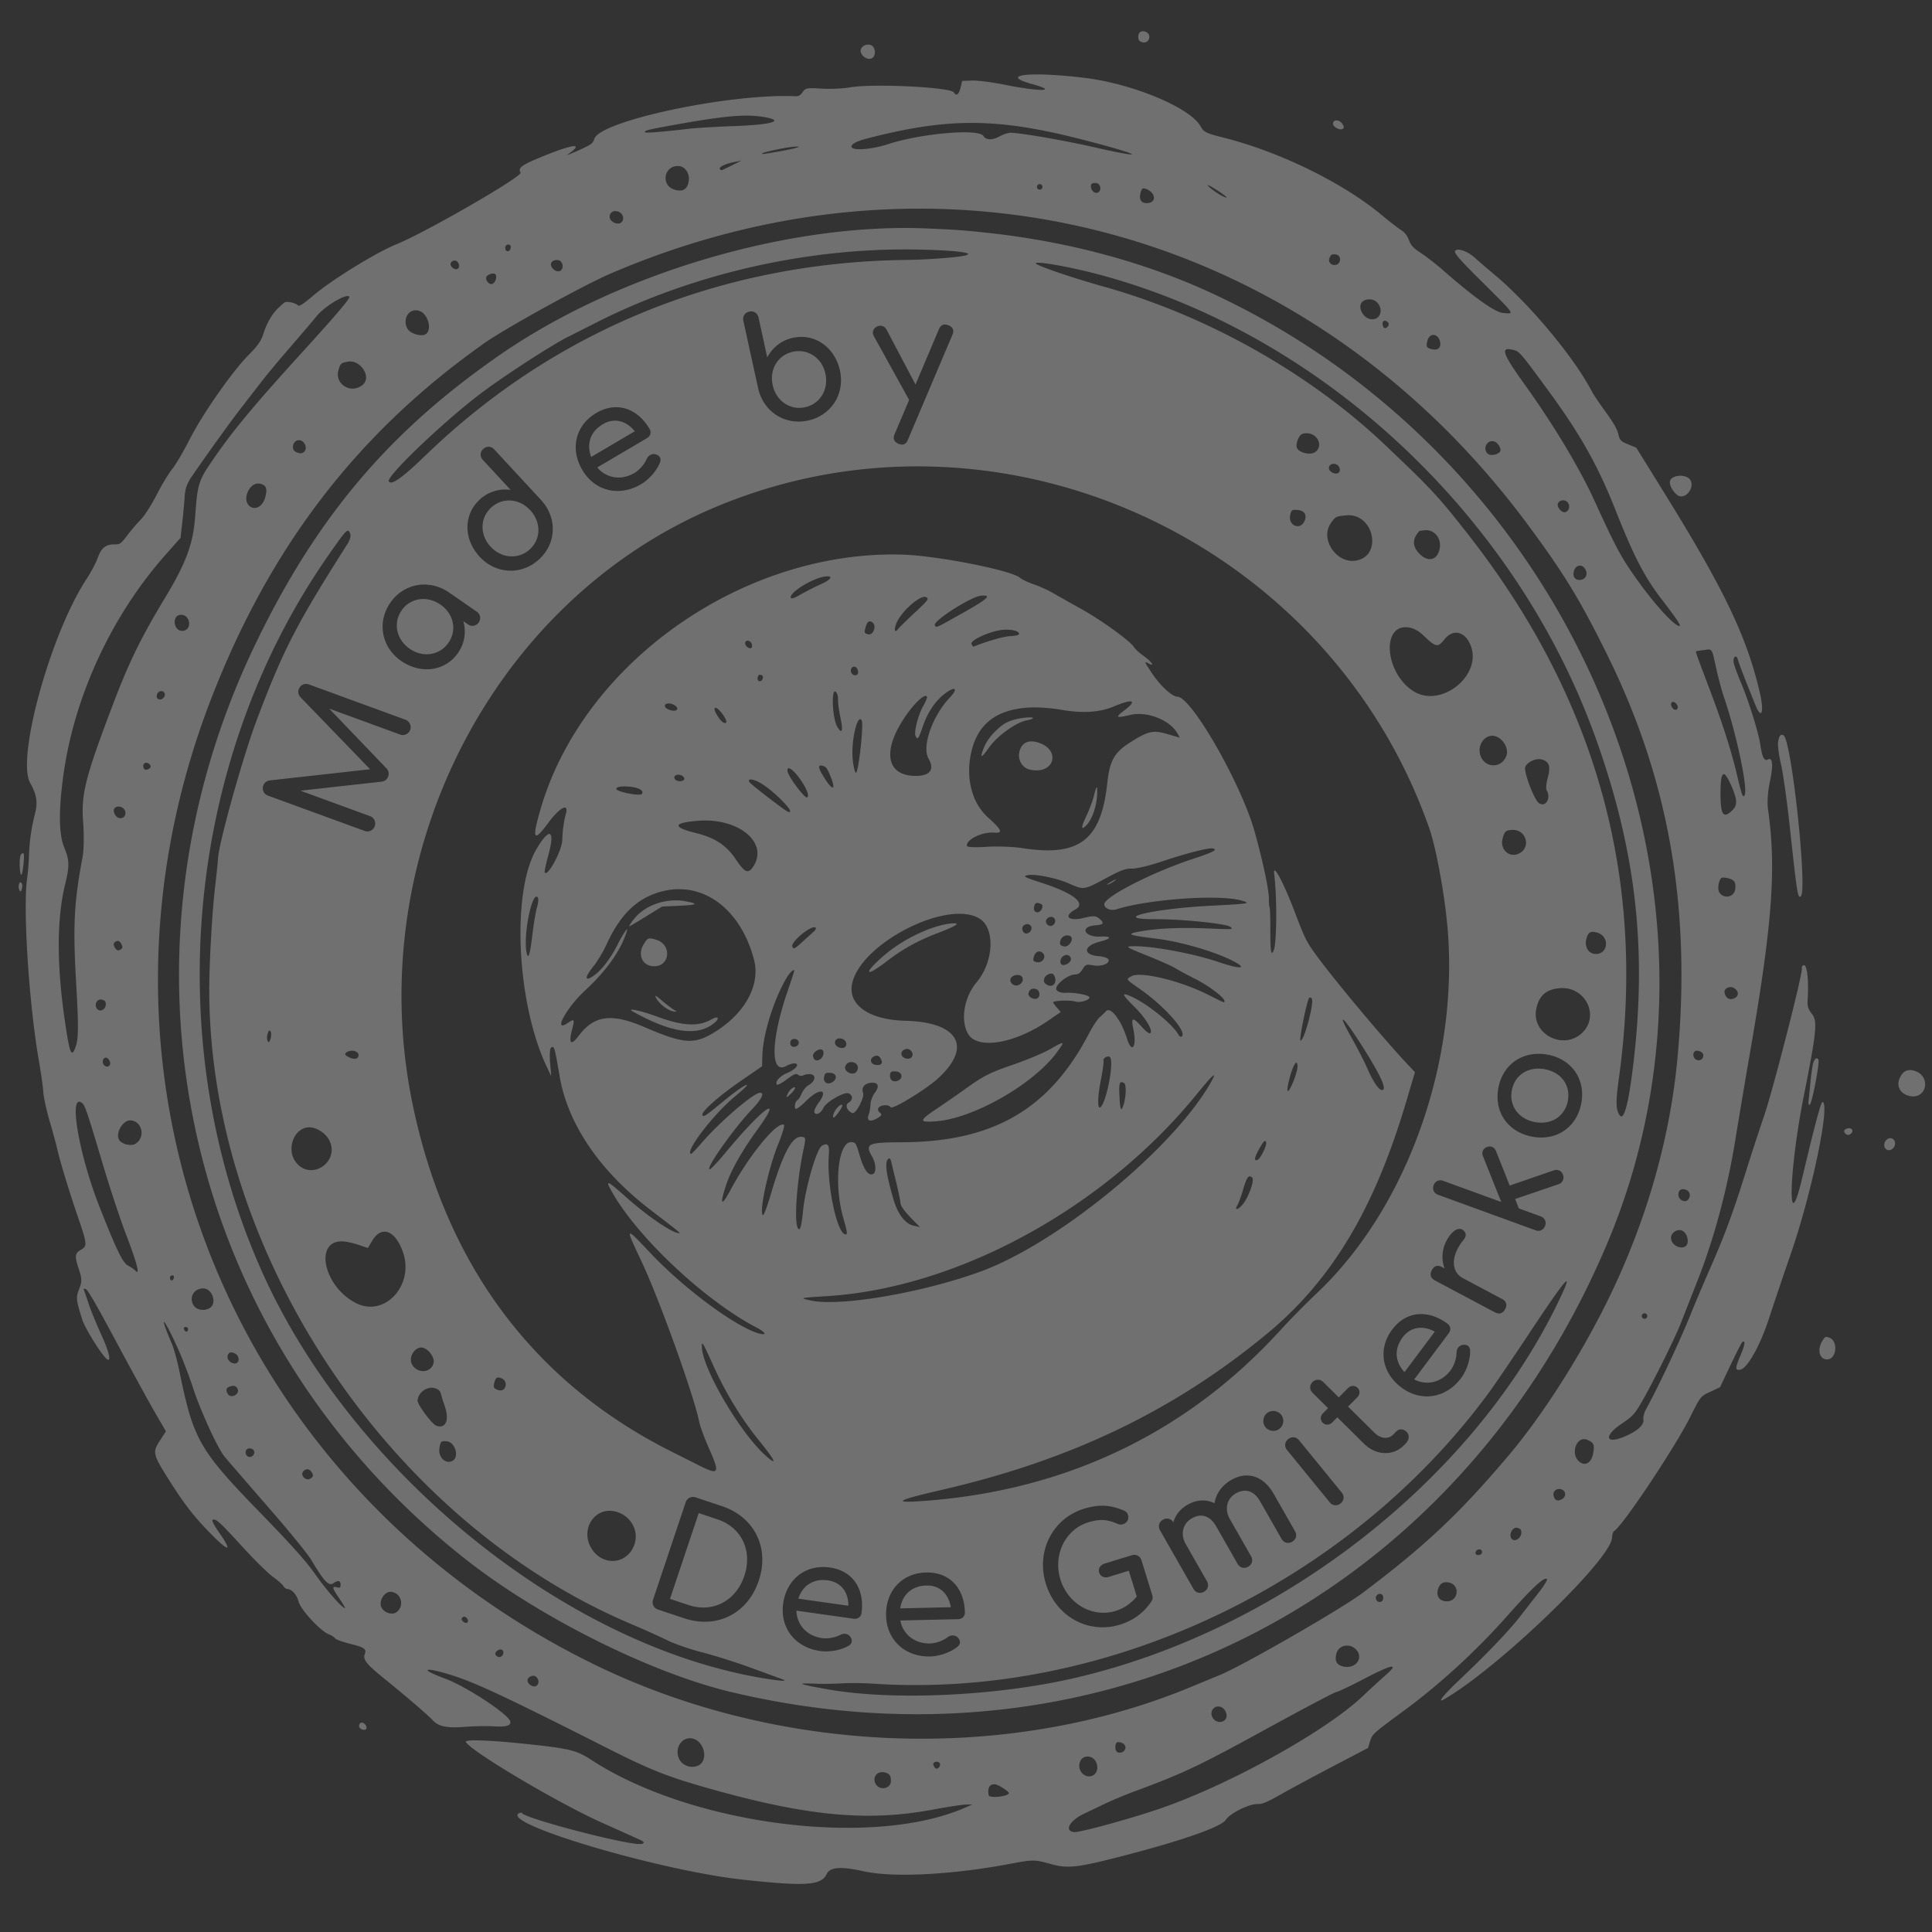 <svg xmlns="http://www.w3.org/2000/svg" viewBox="0 0 400 400"><rect x="0" y="0" width="400" height="400" fill="#333333" stroke="none"/><path fill="rgba(255, 255, 255, 0.3)" d="M236.553 6.472c-.559.037-.909.484-.885 1.22.02.629.227.89.83 1.052 1.44.385 2.08-1.65.68-2.166a1.531 1.531 0 0 0-.625-.106zM179.5 9.252c-.779.118-1.448.765-1.294 1.463.231 1.05 1.533 1.786 2.339 1.323.9-.518.726-2.35-.256-2.712a1.584 1.584 0 0 0-.789-.075zm37.566 6.217c-6.306-.285-8.625.492-3.43 1.921 5.694 1.567 1.812 1.65-5.775.125-2.484-.5-5.452-.876-6.593-.837l-2.072.073-.295 1.286c-.349 1.527-.91 1.962-1.412 1.095-.633-1.093-16.828-1.874-21.553-1.04-1.425.253-4.056.367-5.845.253-2.979-.187-3.308-.125-3.906.708-.525.735-.845.903-1.642.867-13.57-.59-40.378 5.116-41.503 8.834-.287.947-.596 1.171-3.297 2.398-1.638.744-2.622 1.106-2.187.806 3.411-2.356 1.375-2.24-4.835.276-4.769 1.931-5.54 2.481-4.943 3.513.45.776-19.613 12.346-25.724 14.836-4.195 1.71-13.164 7.225-17.023 10.47-2.355 1.98-3.046 2.425-3.353 2.155-.598-.528-2.308-.898-2.75-.593-.218.15-.78.64-1.252 1.089-1.323 1.26-2.433 3.155-3.131 5.352-.494 1.554-1.169 2.536-3.01 4.373-3.38 3.376-9.554 12.199-12.27 17.536-1.275 2.505-2.894 5.257-3.599 6.118-.704.86-2.166 3.283-3.247 5.382-1.08 2.098-2.536 4.38-3.234 5.07-.698.689-1.944 2.138-2.769 3.218-1.412 1.853-1.57 1.967-2.705 1.956-1.823-.018-2.744.719-3.474 2.78-.364 1.025-1.413 3.008-2.331 4.403-7.425 11.273-14.563 37.133-11.656 42.223 1.295 2.27 1.59 3.978 1.052 6.107-.808 3.196-1.216 5.962-1.292 8.767-.038 1.412-.218 3.625-.4 4.92-.882 6.274.39 25.963 2.435 37.667.444 2.54.858 5.484.922 6.541.064 1.057.664 3.794 1.335 6.082.67 2.288 1.392 4.956 1.605 5.927.477 2.181 2.498 8.802 4.184 13.71 1.969 5.73 2.01 6.15.676 6.917-1.315.757-1.36 1.28-.372 4.244.576 1.732.575 2.386-.006 3.88-.696 1.786-.66 2.15.634 6.315.487 1.571 3.31 6.242 4.739 7.839 1.43 1.6 1.037-.73-.795-4.714-.999-2.17-2.2-5.12-2.671-6.556-.472-1.436-.913-2.706-.98-2.821-.067-.117.128-.145.432-.063.389.103 2.25 3.314 6.232 10.755 3.123 5.834 6.734 12.433 8.026 14.663l2.349 4.055-1.168 1.784c-1.683 2.57-1.606 2.898 1.988 8.562 3.234 5.1 5.351 7.762 9.236 11.617 3.066 3.04 3.55 2.715 1.131-.76-1.262-1.812-1.755-2.748-1.519-2.884.607-.35 1.516.469 6.13 5.533 2.47 2.71 5.318 5.522 6.33 6.246 1.01.725 1.992 1.588 2.184 1.92.193.332.566.61.83.618.916.027 1.948 1.188 2.318 2.605.436 1.674 4.486 6.063 6.242 6.765.596.238 1.19.62 1.324.85.133.23 1.523.734 3.09 1.121 3.013.745 3.456 1.064 3.039 2.187-.403 1.088.388 2.065 4.088 5.058 4.403 3.562 9.096 7.591 9.965 8.553 1.195 1.325 2.932 1.693 6.62 1.405 1.981-.154 4.69-.204 6.023-.113 2.527.175 3.602-.13 3.448-.976-.266-1.465-9.1-7.283-13.555-8.926-4.956-1.827-4.689-2.48.407-1 5.274 1.53 11.34 4.347 33.252 15.434 8.636 4.369 12.323 5.846 20.199 8.095 20.866 5.956 33.457 7.184 47.256 4.606 3.037-.567 6.095-1.033 6.798-1.035l1.276-.004-1.593.695c-19.202 8.347-56.687 3.515-77.314-9.969-2.714-1.774-4.322-2.235-10.15-2.909-9.727-1.124-16.17-1.432-15.776-.752 1.135 1.96 19.049 12.592 27.944 16.587 4.007 1.8 7.662 3.444 8.12 3.653 1.347.61.805 1.038-1.019.804-5.732-.735-22.854-5.357-23.412-6.32-.086-.149-.39-.136-.678.03-3.689 2.122 29.23 11.87 46.38 13.732 13.099 1.424 16.267 1.205 17.39-1.198.66-1.408 2.967-1.575 7.547-.549 6.1 1.366 18.277.758 30.344-1.517 4.836-.913 5.11-.912 8.438.019 3.624 1.013 5.604.776 15.765-1.876 11.852-3.093 19.6-5.836 20.52-7.266.882-1.371 4.923-3.362 6.637-3.27.869.049 1.987-.417 4.645-1.934 1.924-1.1 6.797-3.724 10.828-5.837l7.332-3.84.432-1.396c.464-1.494.558-1.578 7.115-6.4 7.225-5.313 14.852-12.303 21.061-19.302 5.434-6.123 7.852-8.375 8.443-7.864.155.133-.673 1.463-1.837 2.953l-3.954 5.064c-2.178 2.794-6.872 7.686-12.315 12.834-3.31 3.131-4.752 4.934-3.25 4.07 11.209-6.45 34.561-28.905 34.821-33.485.036-.645.233-1.268.436-1.385 1.731-.996 12.665-17.392 15.792-23.683 2.09-4.2 2.096-4.208 4.114-5.15l2.022-.943 2.189-4.613c1.205-2.537 2.306-4.682 2.45-4.765.668-.384.514.637-.432 2.863-1.097 2.586-1.102 3.062-.025 2.892 1.443-.227 4.119-4.981 5.922-10.518.959-2.943 3.003-9 4.544-13.46 4.34-12.563 8.204-31.023 6.582-31.456-.318-.085-1.53 4.436-4.257 15.892-3.09 12.98-2.748-1.502.409-17.337 2.581-12.945 2.82-15.318 1.684-16.742-.855-1.074-1.014-1.592-.925-3.033.26-4.235-.152-7.495-.892-7.07-.275.159-.414.434-.31.613.33.572-5.96 25.168-7.828 30.593a523.763 523.763 0 0 0-3.817 11.695c-2.558 8.195-4.342 13.014-7.349 19.85-1.315 2.991-3.039 7.048-3.829 9.017-2.39 5.954-6.584 14.898-9.507 20.273-.335.616-.55 1.522-.476 2.013.164 1.117-1.26 2.398-3.91 3.512-4.006 1.685-4.361-.135-.528-2.704 2.312-1.55 2.675-1.964 4.41-5.03 2.416-4.267 6.614-12.768 7.787-15.769.498-1.274 2.111-5.383 3.582-9.129 3.292-8.383 6.039-18.625 7.638-28.48a2423.17 2423.17 0 0 1 3.248-19.272c4.484-25.983 5.304-37.288 3.585-49.398-.215-1.513-.065-3.717.4-5.92.719-3.406.542-5.051-.479-4.464-.678.39-1.162-.562-1.498-2.947-.364-2.59-2.494-9.38-4.203-13.399-.74-1.738-1.357-3.52-1.371-3.961-.037-1.144.645-1.404.914-.348.198.778 2.046 5.554 3.708 9.578 1.195 2.896 1.735 1.184.845-2.68-2.663-11.555-7.355-21.38-19.743-41.36l-5.856-9.448-1.69-.7c-1.556-.645-1.72-.816-2.036-2.144-.247-1.04-.976-2.31-2.613-4.556-1.249-1.713-2.55-3.65-2.892-4.304-3.708-7.097-12.913-18.12-20.19-24.18-1.467-1.224-3.276-2.78-4.023-3.459-1.57-1.43-3.869-2.15-4.101-1.286-.105.39 1.208 1.906 4.458 5.14 8.362 8.32 7.963 7.774 5.544 7.598-1.7-.124-5.997-3.188-12.706-9.056-1.34-1.174-3.308-2.696-4.37-3.387-1.526-.992-2.04-1.548-2.449-2.641-.358-.96-.873-1.612-1.682-2.128-.641-.41-2.459-1.818-4.037-3.131-7.936-6.606-21.017-13.013-32.521-15.927-3.896-.987-4.178-1.126-4.956-2.47-2.216-3.825-14.066-8.746-23.942-9.942-2.858-.346-5.403-.558-7.505-.653zm-61.508 8.49c1.14.045 2.155.171 3.146.369 3.703.74.824 1.5-6.72 1.776-3.768.137-8.065.398-9.547.576-4.853.585-8.79.901-8.898.716-.203-.35.544-.546 5.459-1.436 8.568-1.55 13.139-2.138 16.56-2.002zm121.125.964c-.384.009-.69.235-.703.674-.02.666 1.387 1.444 1.99 1.098.359-.207.324-.544-.122-1.142-.32-.43-.782-.64-1.165-.63zm-75.215.528c6.734.03 13.561 1.14 22.166 3.334 12.753 3.252 14.65 4.384 2.819 1.682-6.162-1.407-15.102-2.954-17.231-2.982-.501-.006-1.542.343-2.31.777-1.415.799-2.81.754-3.309-.109-.912-1.574-12.91-.546-19.707 1.686-3.508 1.153-7.625 1.425-7.597.504.017-.584 1.128-1.132 3.566-1.759 8.228-2.117 14.869-3.164 21.603-3.133zm-36.235 4.901c.497.061-.896.443-3.096.85-2.2.406-4.103.712-4.226.68-.495-.133.52-.44 3.398-1.026 1.66-.34 3.426-.566 3.924-.504zm-11.68 2.884-1.722.854c-.948.47-1.919.947-2.158 1.06-.239.114-.523.056-.628-.126-.258-.446.988-1.07 2.92-1.464zm-12.957 1.152c1.37.12 2.333 1.764 1.96 3.348-.358 1.52-1.2 1.986-2.811 1.555-3.06-.816-2.302-5.178.85-4.903zm86.323 3.51c.825.034 1.217 1.293.576 1.847-.575.496-1.47-.044-1.619-.976-.108-.687.156-.908 1.043-.87zm-11.518.243a.572.572 0 0 1 .139 1.051.575.575 0 0 1-.576-.995.577.577 0 0 1 .437-.056zm34.663.192c.091-.053.97.43 1.955 1.07 2.017 1.312 2.549 1.881 1.146 1.23-1.116-.518-3.336-2.165-3.1-2.3zm-13.545.765c.186-.145.438-.116.818.039 1.939.791 2.143 2.733.305 2.91-1.257.12-1.836-.605-1.548-1.94.118-.544.238-.863.425-1.009zm-44.514 4.113c47.733.526 93.03 23.319 124.126 65.167 7.638 10.28 10.929 15.66 16.599 27.134 12.82 25.94 17.44 52.397 14.578 83.48-1.675 18.195-7.321 36.822-16.38 54.037-5.612 10.668-12.41 21.007-18.69 28.433-10.071 11.91-17.224 18.638-30.123 28.333-4.389 3.299-24.592 14.929-29.432 16.941a2313.22 2313.22 0 0 1-6.44 2.666c-38.151 15.697-85.296 13.82-123.458-4.916C47.136 307.34 13.595 222.673 43.674 144.79c12.196-31.579 30.32-55.188 56.613-73.747 4.423-3.122 20.598-12.032 26.223-14.445 21.599-9.264 43.798-13.626 65.495-13.387zm-64.147.557c1.701.455 1.453 2.849-.257 2.482-1.435-.308-1.88-1.78-.737-2.438.2-.116.648-.136.994-.044zm64.18 3.535c-28.48-1.245-64.017 9.239-88.402 26.077C80.55 89.322 65.49 107.128 52.84 133.435 20.77 200.124 38.686 277.62 96.677 323.04c15.2 11.903 38.097 23.327 54.678 27.277 76.874 18.312 150.24-19.219 181.363-92.78 30.76-72.697-6.18-161.668-81.696-196.773-13.699-6.369-29.509-10.666-45.965-12.493-5.14-.571-6.863-.7-13.02-.968zm-87.129 3.41c.178-.111.41-.12.645.006.194.104.245.48.112.84-.27.727-1.088.54-1.064-.243.008-.279.13-.492.307-.603zm84.594.947c8.154.131 12.766.696 10.26 1.256-1.819.406-7.83.85-12.211.903-38.039.46-72.503 14.459-99.32 40.34-5.006 4.831-7.212 6.397-7.737 5.49-.546-.942 10.37-11.457 18.266-17.596 4.601-3.578 15.203-10.499 18.928-12.357 1.04-.52 3.588-1.807 5.66-2.86 19.909-10.104 43.608-15.541 66.154-15.176zm86.216 1.08c.23-.133.733-.123 1.12.019.788.291.81 1.524.032 1.97-.777.448-1.837-.186-1.696-1.013.07-.404.314-.844.544-.976zm-160.701 1.113c.43-.067.898.037 1.146.352.701.89.213 2.12-.774 1.953-.775-.133-1.465-1.001-1.296-1.631.1-.369.493-.606.924-.674zm-21.248.176c.267-.122.589-.122.812.07.559.48.625 1.295.13 1.58-.491.283-1.45-.376-1.432-.984.01-.298.223-.543.49-.666zm121.72.39c2.188.17 7.457 1.197 12.097 2.437C273.77 69.19 314 106.84 330.49 153.153c8.24 23.146 10.542 43.409 7.646 67.347-.976 8.07-1.906 11.563-2.775 10.426-.833-1.091-.872-2.75-.182-7.72 5.726-41.279-4.698-78.758-31.356-112.734-6.055-7.719-7.409-9.176-16.906-18.211-15.697-14.935-37.015-26.954-58.388-32.919-6.351-1.773-13.783-4.301-14.062-4.782-.092-.159.294-.197 1.024-.14zm-113.982 2.322c.397-.133.824-.155 1.024.023.504.448-.003 1.935-.697 2.044-.621.098-1.335-.775-1.162-1.42.073-.27.439-.514.835-.647zm-29.533 4.555c.174 0 .298.047.357.15.186.32-2.686 3.711-9.217 10.883-10.492 11.522-14.818 16.716-18.992 22.79-3.034 4.417-3.232 5.038-3.708 11.692-.412 5.781-1.856 9.697-6.273 17.008-4.877 8.07-7.445 13.307-10.614 21.648-5.918 15.579-6.767 18.92-6.31 24.833.198 2.543.144 5.753-.12 7.135-1.743 9.12-2.016 14.258-1.362 25.562.557 9.61.538 12.04-.11 13.821-.834 2.297-1.21 1.347-2.217-5.588-1.685-11.594-1.659-21.068.078-28.155.934-3.807.9-4.994-.215-7.69-1.104-2.67-1.153-7.65-.144-14.933 2.27-16.383 10.008-33.047 21.208-45.666l3.043-3.432.344-3.031c.189-1.668.415-4.098.501-5.399.125-1.883.469-2.816 1.684-4.572 3.772-5.448 7.82-11.062 10.041-13.92 1.328-1.708 3.268-4.215 4.313-5.57 1.045-1.354 3.694-4.53 5.888-7.06 2.193-2.528 4.628-5.389 5.411-6.353 1.497-1.847 5.195-4.154 6.414-4.153zM283.867 62c1.232.108 2.248 1.596 1.92 2.815-.465 1.73-2.746 1.715-3.752-.023-.96-1.657-.103-2.96 1.832-2.792zM86.69 64.325c1.912.511 2.903 4.025 1.382 4.9-.896.516-3.123-.163-3.677-1.12-1.168-2.016.236-4.33 2.295-3.78zm69.103.17c.62.1 1.099.557 1.25 1.247l1.81 8.271c1.04-2.023 2.895-3.549 5.323-4.076 4.488-.976 8.666 1.934 9.725 6.774 1.059 4.84-1.795 9.313-6.621 10.362-4.796 1.041-9.226-1.848-10.316-6.681l-3.057-13.969c-.201-.92.305-1.704 1.227-1.904.23-.05.452-.057.659-.023zm130.693 1.964c.189-.109.474-.055.79.2a.61.61 0 0 1 .095.884c-.506.622-.978.493-1.104-.303-.064-.4.03-.672.219-.78zm-90.756.735c.197.012.41.064.64.153.919.36 1.215 1.043.823 1.96l-9.225 21.746c-.24.632-.673.985-1.207.995-.22.004-.473-.054-.759-.174-.888-.391-1.186-1.076-.793-1.961l3.015-7.112-7.326-13.255c-.423-.776-.062-1.598.718-1.958.78-.359 1.573-.06 1.965.716l5.968 11.305 4.852-11.473c.295-.664.739-.978 1.33-.942zm100.968 2.153c.492-.04 1.01.27 1.3.946.58 1.352-.07 2.318-1.37 2.04-1.297-.28-1.438-.518-1.082-1.841.192-.716.66-1.105 1.152-1.145zm15.21 2.995c.305-.115.837-.047 1.58.151 1.118.299 1.509.767 7.365 8.783 6.4 8.76 10.002 15.19 13.607 24.291 3.86 9.745 6.014 13.901 9.645 18.612 3.26 4.227 4.16 5.637 3.466 5.421-1.203-.373-4.642-4.113-7.946-8.633-3.833-5.247-4.802-7.01-9.468-17.218-3.128-6.843-8.441-15.705-14.381-23.99-3.642-5.08-4.78-7.072-3.868-7.417zm-146.593.352a5.802 5.802 0 0 0-1.152.132c-3.105.675-4.903 3.633-4.186 6.911.717 3.278 3.595 5.252 6.7 4.578 3.104-.675 4.93-3.671 4.213-6.95-.628-2.867-2.93-4.707-5.575-4.67zM72.1 74.868c2.492-.4 4.801 3.056 3.122 4.676-2.265 2.188-5.967.146-5.162-2.848.386-1.435.556-1.588 2.04-1.828zm56.023 9.462c2.513.21 4.783 1.801 6.364 4.467.417.701.19 1.49-.541 1.921l-10.291 6.063c1.88 2.244 4.963 2.758 7.698 1.146 1.11-.654 2.122-1.905 2.533-2.876.302-.724 1.005-1.138 1.69-1.032.943.173 1.403.886 1.08 1.696-.643 1.69-2.274 3.56-3.926 4.534-4.523 2.665-9.561 1.444-12.155-2.928-2.61-4.4-1.416-9.29 2.863-11.812 1.584-.933 3.178-1.305 4.685-1.179zm-.597 2.77c-.88-.038-1.797.192-2.711.73-2.681 1.58-3.4 4.187-2.414 6.775l9.02-5.313c-1.064-1.33-2.428-2.13-3.895-2.193zm142.778 2.606c.31-.019.648.007.937.084 1.969.526 2.552 2.952.933 3.883-.985.567-3.078.073-3.614-.852-.392-.676.207-2.491.966-2.928.183-.105.467-.169.778-.187zM61.686 91.155c.437-.078.923.098 1.267.56.817 1.096.111 2.405-1.12 2.077-.99-.266-1.355-.811-1.12-1.682.147-.55.536-.878.973-.955zm247.641.233c.779.209 1.57 1.507 1.264 2.073-.347.644-1.942.97-2.508.514-1.218-.983-.254-2.986 1.244-2.587zm-208.12 1.106c.4.016.794.2 1.114.546l9.728 10.508c3.347 3.663 3.177 8.938-.43 12.254-3.631 3.338-8.943 3.102-12.313-.54-3.37-3.641-3.365-8.723.011-11.827a7.772 7.772 0 0 1 6.405-2.005l-5.76-6.222c-.64-.692-.601-1.622.093-2.26.347-.32.752-.47 1.152-.454zm175.432 3.636c.757.28 1.037 1.448.43 1.797-.627.361-1.801-.18-1.913-.882-.121-.764.632-1.229 1.483-.915zm-83.977.462c44.861 1.103 87.419 29.725 103.256 74.904 1.395 3.982 3.142 13.463 3.76 20.416 2.471 27.794-8.346 58.15-27.01 75.797-2.255 2.131-5.685 5.615-7.624 7.741-19.063 20.912-43.701 32.86-72.619 35.212-8.045.654-7.369.092 2.681-2.23 26.675-6.16 47.999-16.407 67.227-32.306 13.394-11.076 22.231-25.827 28.833-48.126l1.783-6.022-1.332-1.41c-4.948-5.241-14.82-17.007-18.863-22.484-2.24-3.035-2.56-3.662-4.655-9.176-2.389-6.285-4.598-10.398-4.293-7.992.593 4.683.55 14.062-.071 15.735-.55 1.477-.735.458-.722-3.96.006-2.502-.061-4.677-.152-4.834-.091-.157-.161-.946-.154-1.755.017-1.891-1.2-7.635-2.947-13.909-2.74-9.834-13.044-27.86-15.977-27.947-1.13-.033-3.506-2.211-5.235-4.798-1.65-2.47-1.704-2.612-.783-2.11 1.479.805.698-.338-1.114-1.631-.822-.587-1.684-1.384-1.913-1.77-.721-1.217-6.77-5.582-10.953-7.904a489.155 489.155 0 0 1-5.803-3.267c-.98-.57-2.768-1.379-3.973-1.799-1.204-.419-2.47-1.017-2.811-1.328-1.71-1.556-17.27-4.621-24.455-4.817-32.91-.899-65.916 22.302-74.79 52.573-1.882 6.415-1.51 7.137 1.542 2.997 2.398-3.252 4.324-4.25 3.662-1.894-.42 1.493-.706 3.58-.743 5.415-.045 2.19-3.05 7.735-3.641 6.716-.082-.142.265-1.78.774-3.638 1.439-5.259.228-5.818-2.5-1.152-5.16 8.826-4.088 31.73 2.104 44.914l.981 2.086-.242-2.844c-.133-1.564-.036-2.962.214-3.106.658-.38.71-.207 1.755 5.91 1.692 9.911 8.298 19.637 18.801 27.68 6.696 5.129 6.602 5.047 5.413 4.724-1.678-.455-6.481-3.82-10.22-7.156-4.343-3.879-4.732-4.001-2.953-.93 5.427 9.367 19.123 22.17 29.574 27.648 1.792.939 2.389 1.636 1.231 1.44-4.34-.739-15.74-9.036-23.014-16.748-5.354-5.677-5.36-5.669-1.878 1.694 3.636 7.69 10.845 27.709 11.93 33.13.196.982 1.083 3.42 1.97 5.419 2.432 5.474 2.226 5.825-2.125 3.632-1.3-.656-3.84-1.933-5.644-2.84-28.69-14.419-46.884-39.01-53.639-72.492-10.259-50.843 16.547-103.458 62.632-122.932 14.56-6.154 29.77-8.844 44.725-8.476zm155.053 1.911c-.917.046-1.784.423-1.966 1.099-.208.77.681 2.372 1.648 2.97 1.513.936 3.524-1.543 2.577-3.179-.376-.648-1.341-.935-2.258-.89zM53.087 100.15c.27-.06.553-.06.847.02 1.206.321 1.455 1.026.983 2.782-.462 1.715-1.803 2.639-2.95 2.032-1.878-.994-.765-4.415 1.12-4.834zm270.817 3.462c.19.041.372.128.522.264.776.706.501 2.02-.453 2.17-.67.106-1.628-1.034-1.444-1.718.149-.552.804-.838 1.375-.716zm-218.144.018c-1.443-.097-2.894.382-4.061 1.456-2.336 2.147-2.41 5.627-.127 8.093 2.282 2.466 5.79 2.697 8.126.55 2.336-2.148 2.365-5.63.083-8.096-1.141-1.233-2.578-1.907-4.021-2.003zm163.01 1.973c1.374.12 1.898 1.12 1.253 2.394-.936 1.851-3.353.75-2.905-1.325.243-1.121.34-1.185 1.651-1.07zm9.908 1.098c5.865-.571 7.696 8.643 1.865 9.389-3.921.502-7.213-4.47-5.072-7.663.986-1.469 1.075-1.518 3.207-1.726zm16.29 3.085c2.35-.225 3.873 2.275 2.84 4.662-.72 1.662-2.429 1.753-3.925.209-1.508-1.557-1.513-3.088-.014-4.71.03-.034.526-.105 1.099-.16zm-222.838.124c.151.063.256.278.377.584.171.436-.05 1.308-.515 2.038-10.628 16.716-13.341 21.981-18.847 36.56-2.797 7.409-7.789 25.229-8.006 28.589-.065 1.01-.345 3.757-.622 6.105-.486 4.116-.994 12.1-1.15 18.083-1.44 55.017 35.933 112.59 87.191 134.318 2.715 1.15 6.139 2.69 7.61 3.423 1.472.734 4.712 1.853 7.201 2.488 2.49.634 7.06 2.08 10.159 3.213l6.536 2.394c1.86.682-3.386.005-8.503-1.096-39.741-8.554-81.154-43.165-99.086-82.813C32.96 216.223 38.223 157.76 67.86 115.155c2.95-4.242 3.818-5.432 4.27-5.246zm254.653 7.248c.44-.145.94.004 1.313.505.715.959.37 2.138-.693 2.371-1.101.241-1.832-.503-1.59-1.62.145-.673.529-1.111.97-1.256zm-155.085 2.197c.618.158-.034.842-1.759 1.607a54.173 54.173 0 0 0-4.142 2.1c-1.431.824-2.003.999-2.078.641-.216-1.053 4.358-3.901 6.93-4.316.496-.08.843-.085 1.05-.032zm-83.645 1.674c1.666.043 3.361.575 4.899 1.625l5.76 3.99c.75.52.923 1.48.402 2.226a1.575 1.575 0 0 1-2.233.4l-.957-.662a7.706 7.706 0 0 1-1.113 6.597c-2.622 3.759-7.673 4.462-11.754 1.634-4.082-2.827-5.045-8.037-2.226-12.08 1.75-2.51 4.446-3.8 7.222-3.73zm115.016 2.312c2.373-.228 1.548.588-3.443 3.397-6.084 3.427-5.75 3.278-6.081 2.706-.476-.822 7.453-5.904 9.524-6.103zm-11.846.247c.21-.04.39-.031.523.04.652.35.481.577-2.554 3.405-1.56 1.451-3.03 2.9-3.272 3.22-.73.965-.888-.001-.235-1.427.983-2.146 4.067-4.953 5.538-5.238zm-103.31.438a5.4 5.4 0 0 0-4.757 2.343c-1.813 2.6-1.103 6.033 1.662 7.948 2.764 1.915 6.213 1.364 8.026-1.237 1.814-2.6 1.111-5.989-1.653-7.903-1.037-.718-2.17-1.096-3.278-1.15zm-50.728 3.292c.22-.048.467-.043.728.027 1.477.394 1.721 2.708.336 3.18-1.037.354-1.954-.342-2.074-1.57-.083-.86.349-1.492 1.01-1.637zm143.01 1.338c.144.026.301.11.473.249.88.71.108 2.695-.94 2.415-.776-.208-.821-.313-.549-1.326.265-.986.584-1.418 1.016-1.338zm111.602 1.276c1.037.185 2.034.768 3.142 1.84 2.32 2.244 2.775 2.309 4.123.602 1.795-2.274 4.312-1.656 5.451 1.336 2.343 6.151-6.147 12.936-11.802 9.433-6.083-3.77-6.809-14.254-.914-13.21zm-83.984.454c1.869-.11 3.319.32 3.153.936-.046.171-.875.346-1.844.388-1.351.058-4.74 1.03-7.573 2.174-.05.02-.232-.207-.406-.507-.46-.795 4.1-2.84 6.67-2.991zm-53.036 2.266c.27-.003.586.162.781.5.194.334.214.76.048.947-.354.398-1.352-.302-1.332-.934.01-.34.233-.51.503-.513zm199.026 1.82c.74.024.81.681 1.55 4.01.44 1.977 1.13 4.563 1.536 5.746 2.643 7.728 5.039 19.049 4.314 20.391-.357.662-.57.096-1.595-4.258-1.185-5.02-2.97-10.59-5.773-17.99-2.689-7.1-2.81-7.442-2.661-7.528.065-.038.793-.155 1.615-.26.446-.057.767-.12 1.014-.111zm-176.753 3.59a.77.77 0 0 1 .409.362c.205.354.268.836.14 1.073-.327.606-1.31.266-1.43-.495-.108-.68.421-1.098.88-.94zm-19.518 1.669c.379.1.499.325.39.729-.237.882-1.212.732-1.058-.163.084-.494.288-.668.668-.566zm-94.231 1.868c.214-.01.437.024.659.105l19.995 7.31a1.637 1.637 0 0 1 .972 2.092 1.626 1.626 0 0 1-2.099.97l-14.678-5.368 11.938 12.448c.383.507.497 1.016.28 1.605-.238.648-.707 1.012-1.436 1.08l-16.737 1.862 14.413 5.27a1.618 1.618 0 0 1 .974 2.092 1.627 1.627 0 0 1-2.1.968l-19.997-7.31a1.598 1.598 0 0 1-.971-2.092c.217-.589.644-.934 1.325-1.053l20.792-2.315-14.442-14.933c-.442-.53-.536-1.098-.33-1.658.236-.64.8-1.046 1.442-1.073zm134.36 1.096c.17.191-.135.8-1.01 1.723-3.63 3.833-5.833 10.161-4.404 12.657 1.29 2.252.33 3.552-2.63 3.566-5.672.027-6.942-4.446-3.093-10.884 2.078-3.478 4.9-6.368 5.389-5.523.095.164-.258 1.052-.782 1.971-1.082 1.898-1.976 5.519-1.546 6.262.428.738.61.487 1.444-1.983 1.03-3.05 2.711-5.519 4.776-7.008 1.034-.746 1.683-.972 1.855-.78zm-164.497.417a.745.745 0 0 1 .874.358c.362.625-.386 1.511-1.11 1.317-.412-.11-.537-.356-.447-.88a.977.977 0 0 1 .683-.795zm139.611.071c.093-.065.204-.033.334.117.252.29.432 1.008.398 1.596-.034.589.19 2.24.497 3.669.603 2.806.322 3.598-.664 1.868-.935-1.638-1.21-6.793-.565-7.25zm61.466 2.075c.373.159-.081.782-1.465 1.825-1.98 1.495-1.77 1.641 1.323.92 3.354-.785 8.053 1.046 9.617 3.746l.568.982-2.598-.754c-3-.868-3.965-.645-7.827 1.816-3.161 2.016-4.118 3.747-4.613 8.354-1.27 11.822-5.808 15.285-17.618 13.442-1.877-.294-5.197-.411-7.378-.264-2.181.149-4.006.076-4.054-.159-.265-1.29 3.111-2.975 5.573-2.78 1.975.156 1.715-.504-1.254-3.181-3.443-3.106-4.716-8.554-3.28-14.045 1.423-5.443 5.217-8.246 11.733-8.67 1.653-.107 4.596.086 6.539.427 4.648.82 8.122.6 11.23-.704 1.93-.81 3.13-1.114 3.504-.955zm112.288.082c.241.065.514.284.714.63.205.354.15.772-.125.93-.494.284-1.288-.616-1.113-1.261.072-.273.282-.364.524-.299zm-208.503.362c.331-.114.843-.08 1.362.16 1.29.599 1.02 1.525-.358 1.23-.564-.122-1.14-.422-1.282-.667-.203-.35-.053-.61.278-.723zm10.285.88c.156.066.358.213.597.452.946.942 1.737 2.424 1.4 2.618-.423.243-1.202-.462-1.964-1.778-.556-.96-.5-1.49-.033-1.292zm63.826 2.017c-2.113.242-3.69.787-4.768 1.65-1.809 1.448-3.041 2.986-3.68 4.591-.916 2.305-.567 2.249 1.168-.186 1.655-2.32 5.526-5.095 7.68-5.504 1.973-.375 1.673-.788-.4-.55zm-34.044.293c.11.001.217.093.314.293.458.933-.743 11.42-1.236 10.793-.285-.362-.586-1.855-.668-3.318-.189-3.338.813-7.778 1.59-7.768zm190.759 3.246c-.355.038-.573.51-.715 1.492-.099.689.17 2.764.6 4.613.43 1.847 1.238 7.579 1.797 12.736 1.549 14.277 1.657 14.972 2.274 14.617 1.49-.857-1.876-32.455-3.553-33.355-.15-.08-.285-.116-.403-.103zm-59.782.199c1.872.12 3.458 2.528 2.78 4.216-1.168 2.91-5.08 2.34-5.495-.802-.237-1.799 1.13-3.518 2.715-3.414zm-95.675 1.165c-1.166.058-1.965.754-2.312 2.042-.453 1.683.51 3.417 2.102 3.788 5.199 1.208 6.648-4.296 1.494-5.673a4.209 4.209 0 0 0-1.284-.157zm104.756 3.713c.364-.064.72-.065 1.027.017 1.566.418 1.911 1.426 1.277 3.736-.314 1.143-.42 2.337-.236 2.654.97 1.674-.238 3.623-1.63 2.632-.919-.653-3.03-6.129-2.825-7.326.132-.768 1.296-1.522 2.387-1.713zm-287.715.721c.195.042.404.164.597.385.288.331.205.62-.26.888-.38.219-.806.199-.946-.044-.441-.762.023-1.354.609-1.229zm139.294.6c.123-.067.33-.056.618.02.688.184.977.59 1.661 2.326 1.04 2.635.453 2.906-1.112.513-1.162-1.78-1.538-2.66-1.167-2.86zm-6.2.585c.404.174 1.023.74 1.716 1.64 1.627 2.112 2.492 4.189 1.805 4.331-.515.106-3.677-4.093-3.956-5.253-.16-.672.03-.892.434-.718zm193.495 1.202c.328.161.762.866 1.317 2.105 1.35 3.017 1.438 4.218.382 5.274-1.927 1.928-2.528 1.064-2.51-3.607.011-2.798.263-4.04.81-3.772zm-216.015.184c.376.138.676.464.669.723-.02.647-1.613.678-1.984.038-.362-.624.435-1.086 1.315-.761zm14.366.884c.31-.021.823.108 1.448.392 2.676 1.218 8.336 6.83 6.352 6.296-.562-.15-7.746-5.676-8.04-6.183-.182-.314-.071-.484.24-.505zm-25.3 1.458c2.165.159 3.367.827 2.783 1.546-.369.454-4.888-.4-5.23-.987-.25-.434.817-.677 2.447-.559zm96.918.22c-.108.185-.278.765-.536 1.786-.253 1.007-.937 2.826-1.517 4.042-1.125 2.355-1.17 3.085-.13 2.08 1.404-1.36 2.41-4.487 2.35-7.316-.012-.564-.059-.776-.167-.592zm-201.903 4.029c1.03.38 1.207 1.837.27 2.212-.796.318-1.629-.303-1.794-1.34-.12-.75.654-1.193 1.524-.872zm119.48 2.834c8.46-.648 14.699 4.638 11.31 9.586-.99 1.445-1.709 1.126-3.508-1.56-2.002-2.984-4.34-4.516-8.432-5.525-4.82-1.189-4.59-2.101.63-2.501zm168.566 1.89c2.752-.107 3.885 3.444 1.53 4.799-2.056 1.184-4.205-.658-3.561-3.053.387-1.444.677-1.692 2.031-1.745zm-62.028 3.838c1.08.261.105.77-4.175 2.18-8.09 2.665-17.828 7.59-18.271 9.241-.233.868 1.212 1.587 2.417 1.204 6.788-2.156 21.525-3.173 26.09-1.8 1.886.566 1.486.63-6.61 1.044-12.105.62-20.968 2.817-11.21 2.78 5.322-.019 14.552.927 15.354 1.574.7.565.726.564-4.688.34-5.324-.22-9.833-.05-13.244.5-3.893.628-3.51.872 2.5 1.6 5.698.69 13.71 3.138 16.985 5.19 1.802 1.129-.113.976-3.896-.31-5.41-1.84-14.1-3.43-17.984-3.29-1.446.052-1.184.21 3.566 2.12 2.393.964 4.833 2.057 5.423 2.435.591.377 2.472 1.39 4.179 2.252 2.846 1.437 6.134 3.97 5.966 4.597-.085.315.187.426-3.416-1.385-5.772-2.9-13.993-4.877-15.846-3.81-1.168.672-1.283.505 1.847 2.706 5.026 3.534 9.559 8.636 8.628 9.71-.204.236-.504.085-.78-.39-1.21-2.088-6.125-6.116-9.307-7.627-2.576-1.223-2.535-.817.19 1.89 2.352 2.334 3.896 4.862 3.347 5.474-.193.214-.876-.276-1.761-1.265-1.92-2.145-2.3-2.053-1.772.431.785 3.694-.297 5.282-1.324 1.94-1.139-3.71-3.386-6.659-4.305-5.653-.315.346-.934.94-1.377 1.319-.441.38-1.446 1.919-2.23 3.422-8.15 15.602-19.795 22.348-38.698 22.417-7.144.027-7.691.303-6.09 3.068.723 1.248.83 3.104.2 3.466-.959.551-1.936-.756-2.826-3.782-.76-2.58-.828-2.698-1.644-2.786-2.78-.299-3.78 8.563-1.767 15.647.894 3.145.94 3.589.365 3.435-1.75-.467-3.804-10.523-3.347-16.384.168-2.144-.202-2.643-1.43-1.936-1.091.627-3.43 8.669-3.895 13.379-.332 3.38-.641 4.429-1.083 3.667-.808-1.396-.206-9.82 1.162-16.26.513-2.414.495-2.545-.355-2.637-1.99-.214-3.877 3.312-6.462 12.063-.685 2.32-1.381 4.184-1.548 4.14-.94-.252 1.047-9.556 3.146-14.73.844-2.078 1.37-3.867 1.171-3.974-1.406-.755-7.278 6.393-10.99 13.377-1.947 3.668-2.37 3.343-1.02-.787 1.015-3.101 3.294-7.15 6.568-11.66 5.592-7.707.92-4.327-6.586 4.763-1.552 1.878-3.036 3.458-3.301 3.512-1.177.24 4.868-8.37 8.695-12.38 1.982-2.08 2.656-3.427 1.726-3.454-1.335-.04-8.423 6.051-12.29 10.562-1.014 1.184-1.934 2.129-2.043 2.099-1.341-.357 4.55-8.098 8.96-11.773 1.402-1.168 2.582-2.247 2.623-2.398.142-.526-2.059.957-4.966 3.347-3.651 3.001-3.964 3.207-4.25 2.826-.426-.572 3.262-3.886 7.822-7.027l4.526-3.117.063-2.274c.122-4.373 2.394-11.632 5.022-16.045.64-1.076 1.406-1.818 1.575-1.527.04.07-.508 1.795-1.218 3.833-3.64 10.456-3.83 17.86-.41 15.938.551-.31 1.312-.546 1.69-.524 1.165.066.315 1.21-1.453 1.955-1.55.655-2.592 1.778-2.23 2.404.125.215.867-.156 2.056-1.031 1.557-1.148 1.943-1.303 2.379-.952.286.232.776.275 1.087.096.311-.18.97-.283 1.465-.23 1.227.133 1.017 1.453-.357 2.243-.544.313-1.197 1.087-1.45 1.719-.254.631-.649 1.257-.876 1.387-.535.308-.775 1.703-.313 1.826.195.052 1.163-.707 2.15-1.69 2.79-2.77 4.672-2.425 2.507.46-.636.848-.998 1.721-.832 2.01.37.636 1.35.1 1.878-1.03.547-1.168 4.233-3.304 5.132-2.972.984.362.994 1.4.019 1.961-.777.447-.273 1.734.831 2.125.7.247 2.535-3.232 2.197-4.165-.42-1.163.37-2.061 1.857-2.109 1.325-.042 1.561.788.586 2.063-.475.621-.881 1.704-.905 2.406-.023.702-.197 1.686-.386 2.186-.46 1.223.306 1.543 1.73.723 1.017-.585 1.09-.742.57-1.215-.388-.353-.462-.708-.21-1.017.504-.621 2.12-.664 2.467-.065.319.551 7.121-3.574 9.682-5.871 7.322-6.566 4.462-11.756-6.633-12.04-7.528-.191-11.968-3.301-11.018-7.716 1.802-8.38 19.888-17.553 26.423-13.402 3.226 2.05 2.875 8.951-.669 13.165-2.593 3.085-3.378 7.864-1.75 10.673 1.912 3.302 9.611 2.038 16.535-2.714l2.646-1.816-.855-.991c-.47-.546-.79-1.027-.712-1.072.592-.34 3.554-.421 4.522-.122 1.28.394 3.734-.57 2.769-1.086-.808-.433-3.323-.809-4.735-.708-.764.055-1.539-.184-1.838-.564-.634-.804 2.124-3.169 3.758-3.221.715-.024 1.071-.267 1.605-1.097.651-1.012.763-1.053 2.182-.802 1.721.305 3.505-.367 3.2-1.207-.108-.302-1.03-.617-2.046-.697-3.34-.264-3.173-2.149.265-3.01 2.481-.622 2.518-1.172.069-1.045-3.308.171-4.33-2.066-1.062-2.323 1.786-.14 1.972-.452.847-1.415-.673-.575-1.283-.596-3.282-.114-3.134.754-4.195-.377-1.659-1.769 2.296-1.26-.376-3.372-6.957-5.502-3.639-1.177-4.02-1.387-2.917-1.592 1.59-.297 5.919.576 8.53 1.718 3.162 1.384 3.045 1.402 7.863-1.186 2.976-1.598 3.84-1.91 5.277-1.897.995.01 3.61-.621 6.214-1.502 4.767-1.613 9.657-2.859 10.456-2.666zm-246.426.98c-.095.037-.216.148-.367.325-.186.218-.286 1.387-.219 2.599.134 2.453.555 1.894.8-1.064.118-1.416.071-1.97-.214-1.86zm351.76 5.113c.182-.105.806-.065 1.383.09 1.263.337 1.567.794 1.448 2.16-.156 1.772-2.452 2.231-3.355.673-.389-.672-.045-2.595.524-2.923zm-125.54.507c.366-.315-.007-.186-.83.287-.824.475-1.125.733-.667.575a5.486 5.486 0 0 0 1.498-.862zm-226.783.448c-.083.055-.15.195-.213.429-.096.356-.043.872.117 1.148.252.435.322.388.519-.342.125-.465.072-.982-.117-1.149-.124-.11-.223-.14-.306-.086zm135.277 1.443c7.515-.659 14.18 4.94 16.709 14.52 1.339 5.073-1.659 10.826-7.668 14.715-4.585 2.966-6.645 2.863-15.042-.746-6.801-2.925-10.392-2.44-13.603 1.839-1.57 2.092-2.11 1.614-1.378-1.216.605-2.342.553-2.417-.966-1.404-3.016 2.008-.146-3.262 3.706-6.81 4.525-4.168 7.66-8.687 8.693-12.527.179-.663-1.064 1.186-1.778 2.647-1.446 2.95-3.288 5.456-4.891 6.65-2.134 1.588-2.297.706-.321-1.741.809-1.001 2.021-3.019 2.692-4.484 2.75-5.996 5.972-9.276 10.585-10.771a14.74 14.74 0 0 1 3.262-.672zm-28.454 1.516c.156-.076.306-.012.441.222.139.24.042 1.14-.215 2.002-.257.861-.686 3.432-.954 5.712-.493 4.204-.914 5.363-1.235 3.393-.557-3.442.87-10.798 1.963-11.33zm28.395.76c-2.574.127-5.168 1.098-7.003 2.706-.885.775-2.144 2.425-2.019 2.645.023.039 1.55-.864 3.397-2.008l3.357-2.08 3.406-.155c3.983-.184 4.311-.404 1.4-.946a10.982 10.982 0 0 0-2.538-.162zm75.13.591c.192-.12.466-.093.864.054.453.167.576.395.455.844-.356 1.326-1.928 1.263-1.7-.07.077-.441.189-.708.381-.828zm3.407 2.842c.195.06.36.197.482.406.439.758-.471 1.757-1.231 1.35-.795-.425-.748-1.369.086-1.702.243-.098.467-.114.663-.054zm-19.948 1.326c-.193-.048-.59-.038-1.193.03-3.958.454-9.724 3.207-13.549 6.47-4.476 3.816-4.265 4.927.273 1.437 3.422-2.634 6.489-4.338 10.711-5.95 3.076-1.175 4.336-1.843 3.758-1.987zm15.018.176a.835.835 0 0 1 .511.398c.411.71-.39 1.693-1.202 1.476-.267-.072-.534-.443-.595-.827-.117-.733.674-1.213 1.286-1.047zm-44.131.664c.211.114.083.475-.286.802a336.77 336.77 0 0 0-2.266 2.052c-1.796 1.638-1.901 1.693-2.212 1.156-.507-.876 3.818-4.516 4.764-4.01zm160.941.91c.245-.002.532.044.872.135 2.755.736 2.363 4.674-.442 4.429-1.335-.117-2.131-1.475-1.768-3.018.256-1.088.605-1.541 1.338-1.547zm-108.946.736a1.46 1.46 0 0 1 .655.086c1.11.41-.09 2.48-1.256 2.169-.694-.185-.82-.357-.713-.984.123-.714.675-1.207 1.314-1.27zm-86.58.678c-.315.13-.548.479-.965 1.156-1.225 1.992-.407 4.212 1.663 4.508 3.754.539 4.452-4.521.76-5.507-.744-.2-1.141-.287-1.457-.157zm-109.654.495c.181.07.346.252.522.555.352.608.304.931-.184 1.212-.488.28-.795.161-1.147-.446-.351-.608-.301-.93.187-1.212.244-.14.44-.18.622-.109zm190.32 2.186c.368-.122.78.002 1.107.417.666.845-.314 2.036-1.428 1.74-.672-.18-.737-.315-.528-1.091.154-.575.48-.944.848-1.066zm6.196.712a.827.827 0 0 1 .496.394c.257.445.146.848-.338 1.227-.984.767-1.857.503-1.683-.51.138-.808.932-1.28 1.525-1.111zm-3.326 3.846a.58.58 0 0 1 .438.278c.851 1.47-.16 2.808-1.496 1.98-.534-.33-.662-.636-.507-1.215.178-.662 1.005-1.125 1.565-1.043zm-6.594.353c1.011.374.633 1.817-.543 2.074-.794.174-1.614-.6-1.416-1.338.167-.617 1.213-1.011 1.96-.736zm147.148 2.424c.232.006.467.066.676.196 1.083.669 1.081 1.69-.004 2.156-.942.407-1.764-.123-1.943-1.251-.1-.633.574-1.116 1.271-1.1zm-35.308.22c5.246-.38 8.253 5.76 4.54 9.27-3.867 3.657-10.466.262-9.498-4.885.53-2.818 2.066-4.174 4.958-4.385zm-109.52.226c.284-.156.659-.16 1.098.002.715.263.836 1.51.183 1.885-.672.387-1.953-.297-1.836-.98.076-.443.27-.751.555-.907zm-77.708 1.388c-.16-.061-.106.11.102.492.647 1.187 2.377 2.51 3.535 2.704.84.14.838.115.012-.398-.484-.301-1.594-1.153-2.468-1.895-.647-.55-1.02-.842-1.18-.903zm135.289.367c.17-.097.402-.016.516.182.532.916-1.613 8.886-2.338 8.692-.347-.092 1.409-8.636 1.822-8.874zm-249.944.402c.611.163.796.4.772.997-.04 1.057-1.157 1.643-1.774.932-.742-.854-.04-2.207 1.002-1.929zm109.569 2.084c-.134.04-.045.16.336.373 8.023 4.51 13.57 5.246 16.986 2.255 1.083-.948.573-1.376-.737-.622-2.69 1.547-5.97 1.371-11.31-.609-2.481-.92-4.876-1.517-5.275-1.397zm147.313 2.082c.068-.37 1.695 1.764 4.244 5.818 3.459 5.504 4.765 8.284 4.074 8.681-.633.365-1.899-1.36-3.205-4.37-.628-1.447-2.164-4.431-3.412-6.63-1.221-2.153-1.742-3.276-1.701-3.499zm-222.321 2.278c.107-.11.215-.05.338.162.354.611-.206 2.656-.565 2.063-.184-.302-.234-.92-.113-1.372.126-.466.233-.744.34-.853zm118.736 1.69c.827.304 1.085 1.37.422 1.75-.665.384-1.843-.13-1.958-.855-.125-.782.638-1.227 1.536-.895zm-9.713.024c.192.046.367.14.48.27.486.56-.051 1.369-.895 1.344-.819-.025-.95-1.324-.16-1.596.176-.061.384-.063.575-.018zm55.233.85c-.182-.086-.966.346-2.504 1.223-1.42.81-4.813 2.237-7.535 3.171-5.079 1.742-6.244 2.338-10.306 5.263a261.15 261.15 0 0 1-5.63 3.896c-3.777 2.538-3.795 2.887-.131 2.615 7.72-.577 20.153-7.686 24.992-14.289.873-1.191 1.295-1.793 1.114-1.879zm-31.88 1.227c.228.061.434.204.608.425.686.872-.017 1.814-1.13 1.517-1.115-.298-1.252-1.463-.22-1.877.262-.105.513-.126.742-.065zm-18.45.096c.214-.051.418-.047.58.04.574.309.299 1.578-.434 2-.746.429-1.296.167-1.431-.684-.086-.539.642-1.204 1.285-1.356zm-96.816.243c.302-.013.61.035.87.172.5.266.643.532.522.984-.19.706-1.223.67-2.443-.085-.711-.44.143-1.033 1.05-1.071zm278.23.03c.139-.08.578-.025.976.123 1.192.44.615 2.105-.614 1.776-.858-.23-1.095-1.476-.361-1.899zm-32.42.609c.6.002 1.218.06 1.848.178 5.005.96 7.88 5.151 6.923 10.108-.963 4.988-5.194 7.817-10.199 6.857-5.036-.965-7.91-5.156-6.947-10.145.832-4.31 4.174-7.016 8.374-6.998zm-136.835.423c.203.076.376.254.543.543.565.974.205 1.462-.981 1.334-1.19-.128-1.391-1.368-.294-1.808.293-.118.528-.145.732-.07zm47.716.132c.168.012.309.082.38.206.774 1.336-.9 9.64-2.08 10.32-.608.349-.548-2.204.132-5.654.4-2.04.643-3.854.541-4.03-.102-.177.114-.494.48-.704a.98.98 0 0 1 .547-.138zm-207.427.258c.246.066.555.428.686.804.31.891-.604 1.407-1.225.693-.538-.619-.155-1.682.54-1.497zm353.903.165c-.18.103-.365.385-.535.836-.147.388-.409 2.155-.584 3.923-.175 1.77-.359 3.615-.411 4.103-.057.546.043.81.263.684.47-.27 2.092-8.766 1.778-9.307-.154-.266-.33-.343-.51-.24zm-200.072.775c.348-.096.748-.043 1.158.172 1.002.527.55 2.212-.582 2.168-1.01-.038-1.78-.917-1.417-1.619.197-.381.493-.626.84-.721zm92.564.11c.099.068.162.298.175.713.036 1.098-1.372 4.796-1.953 5.13-.25.144-.115-1.027.298-2.602.57-2.177 1.186-3.442 1.48-3.24zm50.171 1.2c-2.83-.05-5.074 1.667-5.615 4.47-.618 3.202 1.35 5.94 4.75 6.592 3.398.652 6.217-1.17 6.835-4.373.618-3.202-1.327-5.905-4.725-6.556a7.301 7.301 0 0 0-1.245-.132zm76.71.301c-.925.05-1.624.657-2.09 1.82-.625 1.557.198 3.038 1.95 3.506 3.677.982 4.79-4.09 1.14-5.188a2.94 2.94 0 0 0-1-.138zm-209.696.303c1.053.113 1.364 1.268.478 1.777-.937.54-1.814.172-1.845-.773-.03-.956.205-1.13 1.367-1.004zm-13.576.298c1.185.127 1.328 1.29.236 1.918-.989.568-1.875.034-1.694-1.02.154-.899.347-1.018 1.458-.898zm79.257.482c.115.041-.13.583-.72 1.616-7.855 13.713-31.57 33.154-47.584 39.01-12.058 4.408-29.08 7.314-35.153 6.001-2.44-.527-2.34-.555 3.28-.9 27.042-1.656 57.38-18.187 76.538-41.704 2.254-2.767 3.446-4.09 3.639-4.023zm-19.182 1.424c.145-.022.333.046.573.174.495.266.455 2.68-.073 4.427-.481 1.59-.714 1.25-.85-1.257-.13-2.408-.084-3.277.35-3.344zm-67.6 1.057c-.082-.025-.234.019-.464.15-.367.212-.828.778-1.023 1.258-.334.825-.304.829.52.086.817-.736 1.21-1.42.966-1.494zm-148.025 3.004c.144.032.305.119.488.266.597.483 1.065 1.867 4.417 13.111 1.392 4.669 3.5 11.014 4.681 14.101 2.241 5.848 2.948 8.573 1.953 7.514-.29-.31-.956-.778-1.48-1.042-1.147-.576-2.28-2.881-5.86-11.909-4.148-10.462-6.35-22.52-4.199-22.04zm157.55.653c-.442.181-1.16.983-1.432 1.72-.227.617-.212.999.033.865.49-.265 1.866-2.29 1.724-2.535-.06-.103-.177-.11-.324-.05zm-147.03 3.203c2.465.161 3.137 3.6.948 4.86-.905.52-2.812.037-3.322-.843-.814-1.406.79-4.12 2.374-4.017zm37.28 1.442c1.377.12 3.002 1.19 3.739 2.46 2.531 4.37-3.361 8.75-6.643 4.938-2.388-2.774-.458-7.692 2.904-7.398zm318.105.233c-.33.095-.604.307-.612.576-.007.211.23.513.524.672.652.35 1.566-.644 1.03-1.12-.228-.2-.612-.223-.942-.128zm8.997 2c-.565-.023-1.165.465-1.289 1.19-.163.957.676 1.607 1.479 1.145.825-.475 1.005-1.598.344-2.132a.893.893 0 0 0-.534-.203zm-129.438.591c.073.038.126.15.164.33.13.623-1.095 3.17-1.692 3.513-.847.488-.795-.337.127-2 .776-1.401 1.183-1.956 1.401-1.843zm46.425 1.13c.567-.007 1.069.32 1.305.906l2.858 7.185 9.129-3.15c.804-.275 1.61.086 1.905.928.294.842-.108 1.664-.912 1.939l-8.997 3.063.759 1.947 4.522 1.648c.857.312 1.231 1.115.918 1.969-.314.854-1.121 1.229-1.978.916l-20.18-7.354c-.857-.312-1.233-1.115-.92-1.97.313-.853 1.12-1.228 1.978-.916l12.026 4.382-3.786-9.492c-.316-.783.005-1.566.79-1.881a1.61 1.61 0 0 1 .583-.12zm-124.39 2.499c.177-.102.387.125.47.503.08.378.534 2.256 1.005 4.172.473 1.917.887 3.893.922 4.392.059.86.889 1.952 3.357 4.417l.7.7-1.305-.286c-1.788-.394-3.3-2.397-4.223-5.593-1.565-5.426-1.828-7.786-.925-8.305zm74.743 3.682c.15.002.31.091.49.25.501.443-.555 3.631-1.75 5.286-1.003 1.39-2.088 1.724-1.288.397.247-.412.784-1.896 1.192-3.296.55-1.887.908-2.645 1.356-2.637zm89.65 2.662c.193-.008.41.03.647.117.834.307 1.06 1.298.463 2.032-.613.754-1.992.097-2.026-.966-.024-.73.336-1.161.916-1.183zm-46.165 8.22c.275.01.528.113.745.308.673.606.568 1.332.017 1.963-2.59 3.172-2.692 6.564-.138 7.921l8.105 4.31c.888.472 1.138 1.208.65 2.12-.475.886-1.214 1.134-2.13.647l-12.41-6.596c-.888-.473-1.12-1.236-.646-2.12.488-.914 1.211-1.135 2.127-.648l.528.282c-.684-1.786-.586-3.901.406-5.755.888-1.66 1.92-2.463 2.746-2.432zm45.078.292c.246-.06.503-.065.749 0 .842.225 1.461 1.362 1.342 2.463-.208 1.912-3.385 1.1-3.449-.88-.024-.733.62-1.404 1.358-1.583zm-267.776.29c1.467-.055 2.968 1.482 3.93 4.384 2.245 6.776-3.848 13.337-9.687 10.432-6.84-3.404-8.895-13.172-2.696-12.805.688.04 2.112.366 3.161.721l1.909.647.902-1.516c.732-1.227 1.601-1.831 2.481-1.864zm-43.878 9.042c.308.008.41.197.31.572-.181.672-.803.591-.782-.1.008-.268.219-.48.472-.472zm288.703 1.276c.081.304-.663 2.016-2.16 5.058-18.097 36.771-57.813 67.404-99.93 77.075-16.145 3.708-37.523 4.672-50.89 2.297-6.332-1.126-6.77-1.343-2.331-1.158 1.25.053 3.625.016 5.28-.078 1.655-.096 4.461-.073 6.237.05 48.187 3.314 98.54-20.476 127.775-60.372 1.225-1.673 4.996-7.22 8.38-12.327 5.071-7.651 7.503-11.051 7.639-10.545zm-282.35 1.424c1.933-.062 3.007 3.142 1.367 4.086-1.154.664-2.758.368-3.328-.616-.954-1.647.04-3.408 1.96-3.47zm298.614 5.171a.572.572 0 0 1 .139 1.05.573.573 0 1 1-.138-1.05zm-47.067.169c2.002-.185 4.135.49 6.127 1.97.656.488.754 1.305.246 1.983l-7.147 9.55c2.602 1.348 5.645.638 7.545-1.9.77-1.03 1.22-2.575 1.223-3.629-.002-.784.487-1.437 1.16-1.602.937-.203 1.636.277 1.651 1.149.062 1.806-.717 4.16-1.864 5.693-3.141 4.198-8.262 5.008-12.348 1.971-4.11-3.055-4.903-8.026-1.932-11.997 1.467-1.96 3.337-3.004 5.339-3.188zm-259.572 1.613c.255.17 1.23 1.965 2.73 5.257.994 2.181 2.415 5.85 3.16 8.153 1.543 4.788 5.109 12.607 6.572 14.416.544.673 4.515 5.27 8.824 10.216 4.547 5.217 8.408 9.951 9.2 11.28 2.644 4.435 3.606 5.436 4.562 4.746.957-.69 1.5-.543 1.471.398-.015.516-.15.614-.67.474-1.184-.315-1.122.067.361 2.228.808 1.176 1.345 2.111 1.193 2.076-.691-.153-3.876-3.804-6.18-7.08-1.887-2.684-4.766-5.902-11.34-12.672-12.642-13.015-13.832-15.096-16.72-29.227-.45-2.198-1.159-4.793-1.577-5.768-1.377-3.21-1.842-4.666-1.586-4.497zm4.284 1.041c.234-.048.508.055.609.228.1.173.053.46-.106.639-.159.178-.433.076-.609-.228s-.129-.591.106-.639zm256.064.159c-1.488-.051-2.889.572-3.947 1.986-1.862 2.489-1.514 5.173.398 7.18l6.264-8.37c-.898-.491-1.823-.766-2.715-.796zm83.564 1.946c-.209.106-.389.374-.68.873-1.055 1.81-.473 3.773 1.104 3.722 1.934-.062 2.284-3.81.42-4.497-.4-.148-.636-.204-.844-.098zm-232.552 1.367c.132-.296.662.826 2.46 4.795 2.53 5.589 5.776 10.869 9.484 15.425 3.321 4.084 3.776 5.262 1.081 2.802-5.275-4.812-12.912-17.861-13.056-22.309-.012-.36-.013-.615.03-.713zm-57.648.86c1.24.458 2.289 2.033 2.06 3.093-.449 2.076-3.311 2.307-4.44.358-.922-1.592.77-4.044 2.38-3.45zm-40.09.96c.262-.094.617-.024 1.06.208.791.415.991 1.563.338 1.939-.764.44-2.053-.495-1.901-1.38.071-.417.24-.674.503-.767zm55.233 5.24c.216-.133.507-.097.94.063 1.505.554 1.01 2.894-.525 2.484-1.013-.27-1.186-.579-.91-1.606.136-.51.278-.81.495-.942zm170.003.378c.395 0 .79.158 1.114.479l3.214 3.182 1.884-1.89c.62-.623 1.444-.65 2.024-.075.536.53.517 1.352-.104 1.975l-1.886 1.89 5.514 5.459c1.205 1.193 2.829 1.343 3.783.386l.754-.756c.532-.533 1.423-.493 2.07.148.647.64.56 1.66-.194 2.417l-.397.402c-2.218 2.224-5.757 2.08-8.234-.373l-5.513-5.458-1.02 1.023c-.62.623-1.444.648-1.98.117-.58-.574-.56-1.394.062-2.017l1.02-1.024-3.215-3.182c-.648-.641-.651-1.571-.008-2.217a1.575 1.575 0 0 1 1.112-.486zM48.15 286.93c.816-.129 1.454.93.941 1.56-.571.703-1.56.752-1.94.097-.55-.948-.239-1.462.999-1.657zm40.616.457c.394-.093.803-.099 1.196.006.741.198 1.166.565 1.308 1.127.114.46.487 1.654.827 2.657.974 2.866.187 4.678-1.743 4.017-.893-.306-3.947-4.4-3.898-5.225.074-1.233 1.126-2.302 2.31-2.582zm175.068 4.748a2.076 2.076 0 0 1 1.4.747 2.083 2.083 0 0 1-.301 2.91 2.1 2.1 0 0 1-2.921-.3 2.082 2.082 0 0 1 .3-2.91c.439-.357.991-.501 1.522-.447zm4.044 5.443c.399.041.78.246 1.078.61l8.835 10.827c.595.73.5 1.655-.232 2.249-.733.593-1.663.498-2.259-.232l-8.833-10.824c-.595-.73-.5-1.657.232-2.25.367-.298.781-.42 1.18-.38zm60.01.38c.258-.014.536.04.826.175 1.288.599 1.45.99 1.135 2.75-.337 1.891-1.533 2.699-2.732 1.847-1.894-1.347-1.03-4.683.772-4.773zm-235.364.455c1.71.184 2.611 3.2 1.198 4.013-1.413.813-3.02-.682-2.75-2.557.21-1.457.348-1.586 1.552-1.456zm-40.56 1.494c.197.053.382.156.505.297.53.608-.165 1.624-.964 1.41-.8-.213-.89-1.438-.127-1.701.177-.061.388-.058.586-.006zm11.752 4.297c.317.041.622.27.858.677.362.626.283.896-.372 1.273-.905.52-2.094-.737-1.427-1.508.293-.338.623-.484.94-.442zm194.838 1.295c1.946.159 3.777 1.385 5.12 3.736l4.448 7.795c.467.818.218 1.716-.603 2.181-.82.466-1.72.217-2.187-.6l-4.45-7.795c-1.306-2.29-3.185-2.666-4.99-1.642-1.914 1.085-2.43 3.29-1.263 5.333l4.385 7.686c.467.818.22 1.715-.6 2.18-.82.465-1.721.218-2.188-.6l-4.449-7.794c-1.307-2.29-3.188-2.665-4.993-1.642-1.914 1.085-2.457 3.305-1.29 5.349l4.388 7.686c.466.818.219 1.714-.601 2.18-.82.465-1.723.218-2.19-.6l-6.922-12.127c-.466-.818-.22-1.717.601-2.182.82-.465 1.723-.218 2.158.546.413-1.497 1.442-2.803 2.973-3.67 1.86-1.055 3.8-1.145 5.55-.298.304-1.94 1.505-3.702 3.556-4.864 1.17-.663 2.379-.953 3.547-.858zm64.077 2.796c.217-.03.452-.006.687.08.934.345.978 1.484.077 2.002-.937.539-1.52.283-1.751-.765-.149-.674.337-1.228.987-1.317zm-179.26 1.635c.212-.013.434.015.658.09l5.402 1.797c6.803 2.264 9.934 8.663 7.662 15.444-2.283 6.81-8.643 10.048-15.447 7.783l-5.402-1.797c-.895-.298-1.332-1.17-1.033-2.063l6.748-20.135c.224-.669.773-1.08 1.411-1.12zm85.226 1.822c1.298.056 2.565.373 3.975.941.602.242.822.534.98 1.043.361 1.169-.898 2.312-2.19 1.757-1.901-.827-3.436-1.111-6.052-.308-4.75 1.458-7.332 6.746-5.767 11.81 1.584 5.124 6.685 7.988 11.436 6.53 1.774-.545 3.199-1.575 4.376-2.986l-1.648-5.334-4.15 1.275c-.901.277-1.739-.09-1.989-.9-.25-.809.235-1.58 1.137-1.858l5.623-1.726c.902-.277 1.738.188 2.016 1.087l2.212 7.163c.13.42.13.845-.138 1.256-1.589 2.423-3.824 4.028-6.56 4.868-6.524 2.003-13.226-1.68-15.32-8.453-2.065-6.682 1.346-13.537 7.9-15.55 1.534-.47 2.862-.672 4.16-.615zm-102.72 1.054c.483-.036.992.005 1.519.134 3.164.773 4.99 3.988 3.925 6.914-1.505 4.14-6.684 4.492-8.94.607-1.994-3.437.115-7.406 3.496-7.655zm18.788.465-5.951 17.756 3.85 1.28c5.013 1.669 9.8-.835 11.544-6.04 1.745-5.204-.582-10.045-5.595-11.714zm169.515 3.058c.626.167.815.406.793 1.001-.04 1.084-1.2 1.926-1.888 1.37-.89-.719.005-2.662 1.095-2.37zm-8.096 4.475c.26-.072.533-.001.678.248a.565.565 0 0 1-.192.774c-.556.32-1.205.06-1.074-.427a.846.846 0 0 1 .588-.595zm-136.091 3.638a9.603 9.603 0 0 1 1.797.088c4.86.686 7.267 4.541 6.57 9.446-.115.807-.788 1.282-1.629 1.164l-11.836-1.673c.06 2.922 2.146 5.243 5.292 5.688 1.277.18 2.851-.168 3.78-.67.69-.378 1.5-.263 1.967.247.628.722.542 1.565-.219 1.996-1.56.92-4.008 1.365-5.908 1.096-5.203-.734-8.37-4.822-7.655-9.852.63-4.427 3.769-7.338 7.84-7.53zm21.755 1.125c4.906-.112 7.911 3.301 8.024 8.254.019.815-.566 1.393-1.415 1.412l-11.952.272c.538 2.873 2.974 4.826 6.151 4.754 1.29-.03 2.787-.628 3.622-1.275.618-.484 1.435-.503 1.98-.076.737.61.789 1.457.109 2.005-1.39 1.161-3.73 1.997-5.65 2.04-5.252.12-9.047-3.4-9.163-8.477-.117-5.11 3.324-8.796 8.294-8.909zm-21.452 1.562c-2.498.048-4.273 1.554-5.017 3.86l10.373 1.464c.006-2.723-1.438-4.858-4.242-5.254a6.992 6.992 0 0 0-1.114-.07zm128.885.465c.249-.029.527-.007.837.059 2.318.498 1.953 3.859-.422 3.89-1.473.02-2.278-.985-1.905-2.372.263-.977.743-1.493 1.49-1.577zm-107.372.67c-3.114.07-5.021 1.996-5.43 4.734l10.475-.24c-.44-2.686-2.214-4.559-5.045-4.494zm-110.888 1.312c2.145.14 2.914 2.904 1.17 4.207-.856.64-2.448.174-3.069-.898-.728-1.257.501-3.4 1.9-3.309zm205.152.527c.228.122.36.546.292.941-.151.882-1.36.82-1.502-.076-.108-.675.61-1.186 1.21-.865zm-189.743 4.67a.95.95 0 0 1 .433.413c.469.807-.376 1.142-1.02.403-.251-.29-.211-.614.099-.792a.534.534 0 0 1 .488-.025zm183.11 5.99c.39.088.772.273 1.11.562 1.878 1.603.426 4.126-2.16 3.755-1.594-.23-2.133-1.12-1.686-2.783.324-1.205 1.566-1.8 2.736-1.535zm-175.717.746c.17.024.315.11.397.25.395.682-.4 1.602-1.071 1.24-.712-.381-.662-.92.13-1.375a.859.859 0 0 1 .544-.115zm184.266 3.573c.723-.111.34.485-1.167 1.791-.944.817-3.032 2.736-4.641 4.266-7.772 7.384-28.052 18.595-42.411 23.447-6.292 2.127-16.296 4.847-17.385 4.727-2.09-.229-.976-2.353 1.976-3.764 1.052-.502 3.082-1.475 4.515-2.159 1.433-.685 4.085-1.79 5.893-2.46 10.27-3.796 13.243-5.204 27.402-12.961 7.725-4.232 14.271-7.688 14.545-7.68.274.009 2.886-1.234 5.806-2.758 2.916-1.521 4.744-2.338 5.467-2.45zm-177.555 1.866a.792.792 0 0 1 .493.162c.718.58.751 1.556.066 1.95-.639.368-1.802-.407-1.778-1.182.016-.518.666-.937 1.219-.93zm142.234 6.424c.863.23 1.518 1.467 1.214 2.287-.36.967-1.745 1.15-2.537.337-1.17-1.203-.242-3.043 1.323-2.624zm-177.58 3.303a.5.5 0 0 0-.411.023c-.178.103-.33.397-.338.655-.02.682 1.355 1.113 1.526.478.118-.44-.339-1.014-.777-1.156zm67.566 3.213c.268-.02.55.005.841.083 2.32.62 3.165 4.365 1.237 5.475-1.325.763-3.24.254-4.004-1.064-1.142-1.971.05-4.347 1.926-4.494zm88.638.833c.138-.08.565-.03.948.111.937.346 1.05 1.39.204 1.877-.377.217-.903.219-1.17.004-.478-.386-.467-1.713.018-1.992zm-6.366 2.962c.239-.027.498-.007.772.066 1.613.43 2.046 2.991.643 3.798-1.442.83-3.22-.681-2.846-2.417.183-.85.714-1.364 1.43-1.447zm-30.755 1.099a.646.646 0 0 1 .39.28c.155.268.048.687-.236.933-.364.314-.639.235-.928-.264-.289-.499-.221-.779.232-.936a.919.919 0 0 1 .542-.013zm-12.03 2.193a1.963 1.963 0 0 1 1.079.002c.967.258 1.197.578 1.234 1.719.052 1.625-2.298 2.128-3.141.671-.607-1.047-.121-2.106.827-2.392zm23.863 2.446c.677.041 2.954 1.52 2.863 1.858-.186.692-4.045 1.068-4.167.406-.283-1.533.176-2.333 1.304-2.264z"/></svg>